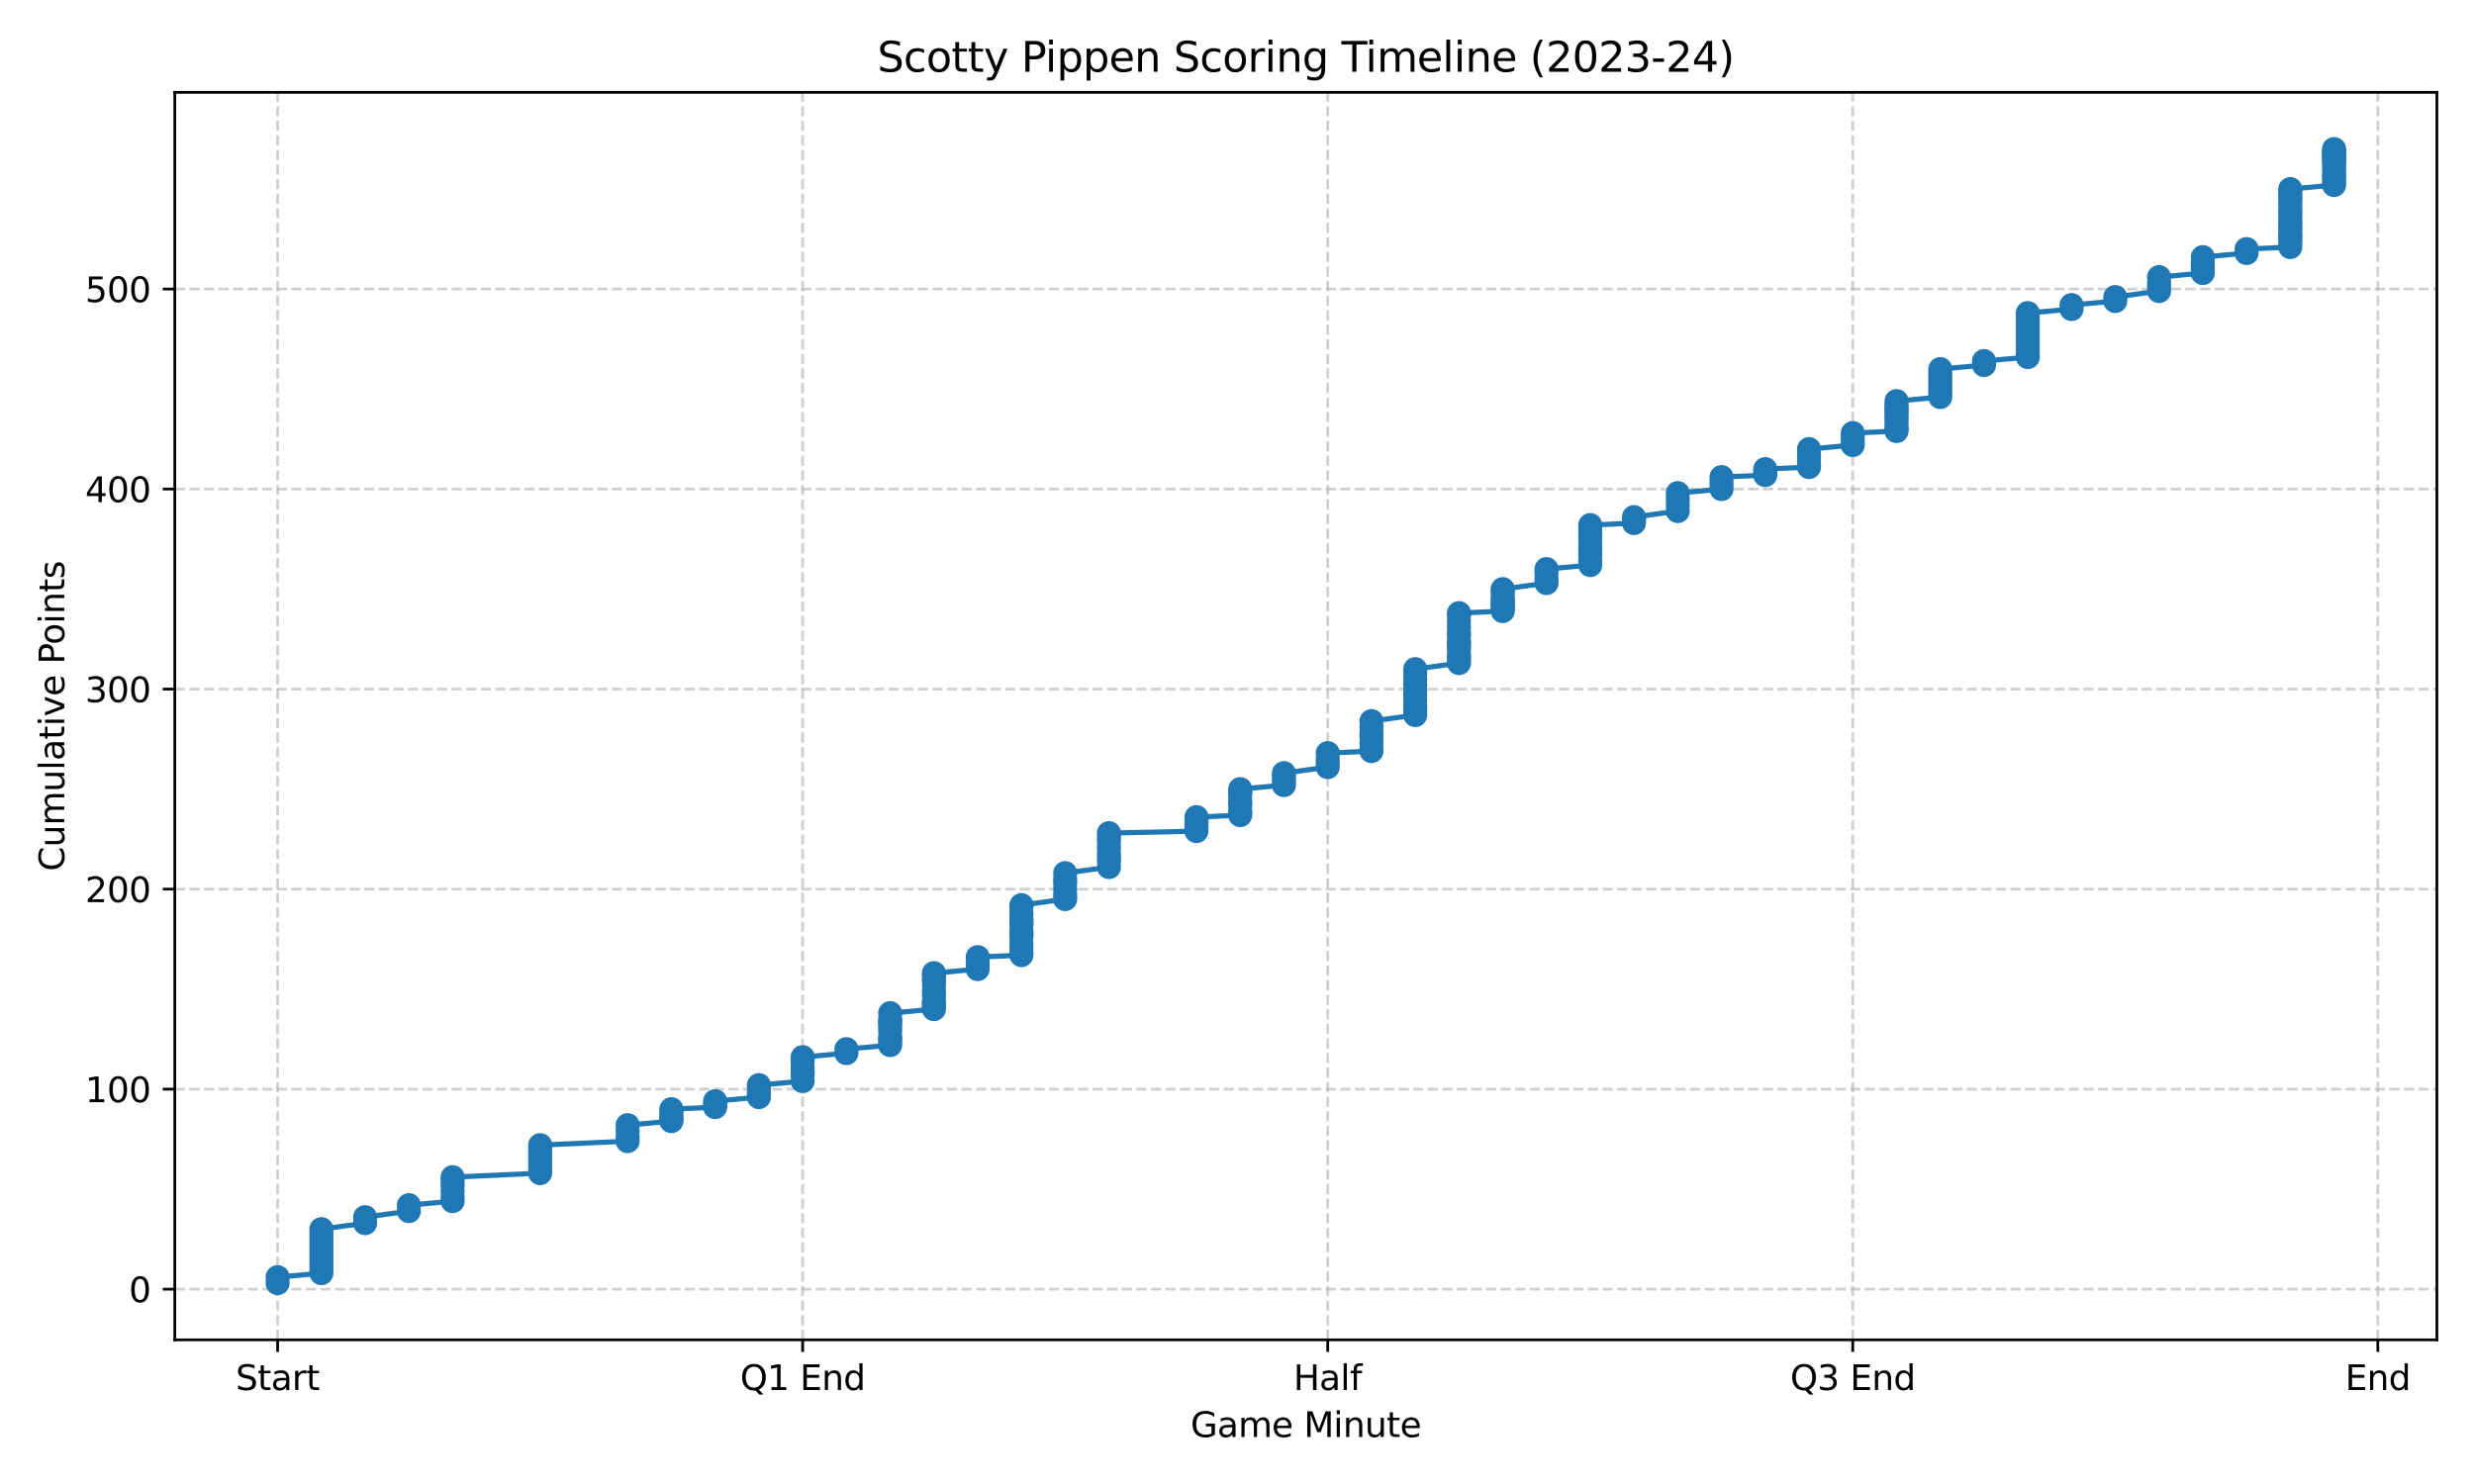 <?xml version="1.0" encoding="utf-8" standalone="no"?>
<!DOCTYPE svg PUBLIC "-//W3C//DTD SVG 1.1//EN"
  "http://www.w3.org/Graphics/SVG/1.1/DTD/svg11.dtd">
<svg xmlns:xlink="http://www.w3.org/1999/xlink" width="720pt" height="432pt" viewBox="0 0 720 432" xmlns="http://www.w3.org/2000/svg" version="1.1">
 <defs>
  <style type="text/css">*{stroke-linejoin: round; stroke-linecap: butt}</style>
 </defs>
 <g id="figure_1">
  <g id="patch_1">
   <path d="M 0 432 
L 720 432 
L 720 0 
L 0 0 
z
" style="fill: #ffffff"/>
  </g>
  <g id="axes_1">
   <g id="patch_2">
    <path d="M 50.87 390.04 
L 709.2 390.04 
L 709.2 26.88 
L 50.87 26.88 
z
" style="fill: #ffffff"/>
   </g>
   <g id="matplotlib.axis_1">
    <g id="xtick_1">
     <g id="line2d_1">
      <path d="M 80.794 390.04 
L 80.794 26.88 
" clip-path="url(#p95685f63db)" style="fill: none; stroke-dasharray: 2.96,1.28; stroke-dashoffset: 0; stroke: #b0b0b0; stroke-opacity: 0.6; stroke-width: 0.8"/>
     </g>
     <g id="line2d_2">
      <defs>
       <path id="m47f988dea8" d="M 0 0 
L 0 3.5 
" style="stroke: #000000; stroke-width: 0.8"/>
      </defs>
      <g>
       <use xlink:href="#m47f988dea8" x="80.794" y="390.04" style="stroke: #000000; stroke-width: 0.8"/>
      </g>
     </g>
     <g id="text_1">
      <!-- Start -->
      <g transform="translate(68.58 404.638) scale(0.1 -0.1)">
       <defs>
        <path id="DejaVuSans-53" d="M 3425 4513 
L 3425 3897 
Q 3066 4069 2747 4153 
Q 2428 4238 2131 4238 
Q 1616 4238 1336 4038 
Q 1056 3838 1056 3469 
Q 1056 3159 1242 3001 
Q 1428 2844 1947 2747 
L 2328 2669 
Q 3034 2534 3370 2195 
Q 3706 1856 3706 1288 
Q 3706 609 3251 259 
Q 2797 -91 1919 -91 
Q 1588 -91 1214 -16 
Q 841 59 441 206 
L 441 856 
Q 825 641 1194 531 
Q 1563 422 1919 422 
Q 2459 422 2753 634 
Q 3047 847 3047 1241 
Q 3047 1584 2836 1778 
Q 2625 1972 2144 2069 
L 1759 2144 
Q 1053 2284 737 2584 
Q 422 2884 422 3419 
Q 422 4038 858 4394 
Q 1294 4750 2059 4750 
Q 2388 4750 2728 4690 
Q 3069 4631 3425 4513 
z
" transform="scale(0.016)"/>
        <path id="DejaVuSans-74" d="M 1172 4494 
L 1172 3500 
L 2356 3500 
L 2356 3053 
L 1172 3053 
L 1172 1153 
Q 1172 725 1289 603 
Q 1406 481 1766 481 
L 2356 481 
L 2356 0 
L 1766 0 
Q 1100 0 847 248 
Q 594 497 594 1153 
L 594 3053 
L 172 3053 
L 172 3500 
L 594 3500 
L 594 4494 
L 1172 4494 
z
" transform="scale(0.016)"/>
        <path id="DejaVuSans-61" d="M 2194 1759 
Q 1497 1759 1228 1600 
Q 959 1441 959 1056 
Q 959 750 1161 570 
Q 1363 391 1709 391 
Q 2188 391 2477 730 
Q 2766 1069 2766 1631 
L 2766 1759 
L 2194 1759 
z
M 3341 1997 
L 3341 0 
L 2766 0 
L 2766 531 
Q 2569 213 2275 61 
Q 1981 -91 1556 -91 
Q 1019 -91 701 211 
Q 384 513 384 1019 
Q 384 1609 779 1909 
Q 1175 2209 1959 2209 
L 2766 2209 
L 2766 2266 
Q 2766 2663 2505 2880 
Q 2244 3097 1772 3097 
Q 1472 3097 1187 3025 
Q 903 2953 641 2809 
L 641 3341 
Q 956 3463 1253 3523 
Q 1550 3584 1831 3584 
Q 2591 3584 2966 3190 
Q 3341 2797 3341 1997 
z
" transform="scale(0.016)"/>
        <path id="DejaVuSans-72" d="M 2631 2963 
Q 2534 3019 2420 3045 
Q 2306 3072 2169 3072 
Q 1681 3072 1420 2755 
Q 1159 2438 1159 1844 
L 1159 0 
L 581 0 
L 581 3500 
L 1159 3500 
L 1159 2956 
Q 1341 3275 1631 3429 
Q 1922 3584 2338 3584 
Q 2397 3584 2469 3576 
Q 2541 3569 2628 3553 
L 2631 2963 
z
" transform="scale(0.016)"/>
       </defs>
       <use xlink:href="#DejaVuSans-53"/>
       <use xlink:href="#DejaVuSans-74" transform="translate(63.477 0)"/>
       <use xlink:href="#DejaVuSans-61" transform="translate(102.686 0)"/>
       <use xlink:href="#DejaVuSans-72" transform="translate(163.965 0)"/>
       <use xlink:href="#DejaVuSans-74" transform="translate(205.078 0)"/>
      </g>
     </g>
    </g>
    <g id="xtick_2">
     <g id="line2d_3">
      <path d="M 233.598 390.04 
L 233.598 26.88 
" clip-path="url(#p95685f63db)" style="fill: none; stroke-dasharray: 2.96,1.28; stroke-dashoffset: 0; stroke: #b0b0b0; stroke-opacity: 0.6; stroke-width: 0.8"/>
     </g>
     <g id="line2d_4">
      <g>
       <use xlink:href="#m47f988dea8" x="233.598" y="390.04" style="stroke: #000000; stroke-width: 0.8"/>
      </g>
     </g>
     <g id="text_2">
      <!-- Q1 End -->
      <g transform="translate(215.389 404.638) scale(0.1 -0.1)">
       <defs>
        <path id="DejaVuSans-51" d="M 2522 4238 
Q 1834 4238 1429 3725 
Q 1025 3213 1025 2328 
Q 1025 1447 1429 934 
Q 1834 422 2522 422 
Q 3209 422 3611 934 
Q 4013 1447 4013 2328 
Q 4013 3213 3611 3725 
Q 3209 4238 2522 4238 
z
M 3406 84 
L 4238 -825 
L 3475 -825 
L 2784 -78 
Q 2681 -84 2626 -87 
Q 2572 -91 2522 -91 
Q 1538 -91 948 567 
Q 359 1225 359 2328 
Q 359 3434 948 4092 
Q 1538 4750 2522 4750 
Q 3503 4750 4090 4092 
Q 4678 3434 4678 2328 
Q 4678 1516 4351 937 
Q 4025 359 3406 84 
z
" transform="scale(0.016)"/>
        <path id="DejaVuSans-31" d="M 794 531 
L 1825 531 
L 1825 4091 
L 703 3866 
L 703 4441 
L 1819 4666 
L 2450 4666 
L 2450 531 
L 3481 531 
L 3481 0 
L 794 0 
L 794 531 
z
" transform="scale(0.016)"/>
        <path id="DejaVuSans-20" transform="scale(0.016)"/>
        <path id="DejaVuSans-45" d="M 628 4666 
L 3578 4666 
L 3578 4134 
L 1259 4134 
L 1259 2753 
L 3481 2753 
L 3481 2222 
L 1259 2222 
L 1259 531 
L 3634 531 
L 3634 0 
L 628 0 
L 628 4666 
z
" transform="scale(0.016)"/>
        <path id="DejaVuSans-6e" d="M 3513 2113 
L 3513 0 
L 2938 0 
L 2938 2094 
Q 2938 2591 2744 2837 
Q 2550 3084 2163 3084 
Q 1697 3084 1428 2787 
Q 1159 2491 1159 1978 
L 1159 0 
L 581 0 
L 581 3500 
L 1159 3500 
L 1159 2956 
Q 1366 3272 1645 3428 
Q 1925 3584 2291 3584 
Q 2894 3584 3203 3211 
Q 3513 2838 3513 2113 
z
" transform="scale(0.016)"/>
        <path id="DejaVuSans-64" d="M 2906 2969 
L 2906 4863 
L 3481 4863 
L 3481 0 
L 2906 0 
L 2906 525 
Q 2725 213 2448 61 
Q 2172 -91 1784 -91 
Q 1150 -91 751 415 
Q 353 922 353 1747 
Q 353 2572 751 3078 
Q 1150 3584 1784 3584 
Q 2172 3584 2448 3432 
Q 2725 3281 2906 2969 
z
M 947 1747 
Q 947 1113 1208 752 
Q 1469 391 1925 391 
Q 2381 391 2643 752 
Q 2906 1113 2906 1747 
Q 2906 2381 2643 2742 
Q 2381 3103 1925 3103 
Q 1469 3103 1208 2742 
Q 947 2381 947 1747 
z
" transform="scale(0.016)"/>
       </defs>
       <use xlink:href="#DejaVuSans-51"/>
       <use xlink:href="#DejaVuSans-31" transform="translate(78.711 0)"/>
       <use xlink:href="#DejaVuSans-20" transform="translate(142.334 0)"/>
       <use xlink:href="#DejaVuSans-45" transform="translate(174.121 0)"/>
       <use xlink:href="#DejaVuSans-6e" transform="translate(237.305 0)"/>
       <use xlink:href="#DejaVuSans-64" transform="translate(300.684 0)"/>
      </g>
     </g>
    </g>
    <g id="xtick_3">
     <g id="line2d_5">
      <path d="M 386.402 390.04 
L 386.402 26.88 
" clip-path="url(#p95685f63db)" style="fill: none; stroke-dasharray: 2.96,1.28; stroke-dashoffset: 0; stroke: #b0b0b0; stroke-opacity: 0.6; stroke-width: 0.8"/>
     </g>
     <g id="line2d_6">
      <g>
       <use xlink:href="#m47f988dea8" x="386.402" y="390.04" style="stroke: #000000; stroke-width: 0.8"/>
      </g>
     </g>
     <g id="text_3">
      <!-- Half -->
      <g transform="translate(376.428 404.638) scale(0.1 -0.1)">
       <defs>
        <path id="DejaVuSans-48" d="M 628 4666 
L 1259 4666 
L 1259 2753 
L 3553 2753 
L 3553 4666 
L 4184 4666 
L 4184 0 
L 3553 0 
L 3553 2222 
L 1259 2222 
L 1259 0 
L 628 0 
L 628 4666 
z
" transform="scale(0.016)"/>
        <path id="DejaVuSans-6c" d="M 603 4863 
L 1178 4863 
L 1178 0 
L 603 0 
L 603 4863 
z
" transform="scale(0.016)"/>
        <path id="DejaVuSans-66" d="M 2375 4863 
L 2375 4384 
L 1825 4384 
Q 1516 4384 1395 4259 
Q 1275 4134 1275 3809 
L 1275 3500 
L 2222 3500 
L 2222 3053 
L 1275 3053 
L 1275 0 
L 697 0 
L 697 3053 
L 147 3053 
L 147 3500 
L 697 3500 
L 697 3744 
Q 697 4328 969 4595 
Q 1241 4863 1831 4863 
L 2375 4863 
z
" transform="scale(0.016)"/>
       </defs>
       <use xlink:href="#DejaVuSans-48"/>
       <use xlink:href="#DejaVuSans-61" transform="translate(75.195 0)"/>
       <use xlink:href="#DejaVuSans-6c" transform="translate(136.475 0)"/>
       <use xlink:href="#DejaVuSans-66" transform="translate(164.258 0)"/>
      </g>
     </g>
    </g>
    <g id="xtick_4">
     <g id="line2d_7">
      <path d="M 539.206 390.04 
L 539.206 26.88 
" clip-path="url(#p95685f63db)" style="fill: none; stroke-dasharray: 2.96,1.28; stroke-dashoffset: 0; stroke: #b0b0b0; stroke-opacity: 0.6; stroke-width: 0.8"/>
     </g>
     <g id="line2d_8">
      <g>
       <use xlink:href="#m47f988dea8" x="539.206" y="390.04" style="stroke: #000000; stroke-width: 0.8"/>
      </g>
     </g>
     <g id="text_4">
      <!-- Q3 End -->
      <g transform="translate(520.997 404.638) scale(0.1 -0.1)">
       <defs>
        <path id="DejaVuSans-33" d="M 2597 2516 
Q 3050 2419 3304 2112 
Q 3559 1806 3559 1356 
Q 3559 666 3084 287 
Q 2609 -91 1734 -91 
Q 1441 -91 1130 -33 
Q 819 25 488 141 
L 488 750 
Q 750 597 1062 519 
Q 1375 441 1716 441 
Q 2309 441 2620 675 
Q 2931 909 2931 1356 
Q 2931 1769 2642 2001 
Q 2353 2234 1838 2234 
L 1294 2234 
L 1294 2753 
L 1863 2753 
Q 2328 2753 2575 2939 
Q 2822 3125 2822 3475 
Q 2822 3834 2567 4026 
Q 2313 4219 1838 4219 
Q 1578 4219 1281 4162 
Q 984 4106 628 3988 
L 628 4550 
Q 988 4650 1302 4700 
Q 1616 4750 1894 4750 
Q 2613 4750 3031 4423 
Q 3450 4097 3450 3541 
Q 3450 3153 3228 2886 
Q 3006 2619 2597 2516 
z
" transform="scale(0.016)"/>
       </defs>
       <use xlink:href="#DejaVuSans-51"/>
       <use xlink:href="#DejaVuSans-33" transform="translate(78.711 0)"/>
       <use xlink:href="#DejaVuSans-20" transform="translate(142.334 0)"/>
       <use xlink:href="#DejaVuSans-45" transform="translate(174.121 0)"/>
       <use xlink:href="#DejaVuSans-6e" transform="translate(237.305 0)"/>
       <use xlink:href="#DejaVuSans-64" transform="translate(300.684 0)"/>
      </g>
     </g>
    </g>
    <g id="xtick_5">
     <g id="line2d_9">
      <path d="M 692.01 390.04 
L 692.01 26.88 
" clip-path="url(#p95685f63db)" style="fill: none; stroke-dasharray: 2.96,1.28; stroke-dashoffset: 0; stroke: #b0b0b0; stroke-opacity: 0.6; stroke-width: 0.8"/>
     </g>
     <g id="line2d_10">
      <g>
       <use xlink:href="#m47f988dea8" x="692.01" y="390.04" style="stroke: #000000; stroke-width: 0.8"/>
      </g>
     </g>
     <g id="text_5">
      <!-- End -->
      <g transform="translate(682.507 404.638) scale(0.1 -0.1)">
       <use xlink:href="#DejaVuSans-45"/>
       <use xlink:href="#DejaVuSans-6e" transform="translate(63.184 0)"/>
       <use xlink:href="#DejaVuSans-64" transform="translate(126.562 0)"/>
      </g>
     </g>
    </g>
    <g id="text_6">
     <!-- Game Minute -->
     <g transform="translate(346.483 418.317) scale(0.1 -0.1)">
      <defs>
       <path id="DejaVuSans-47" d="M 3809 666 
L 3809 1919 
L 2778 1919 
L 2778 2438 
L 4434 2438 
L 4434 434 
Q 4069 175 3628 42 
Q 3188 -91 2688 -91 
Q 1594 -91 976 548 
Q 359 1188 359 2328 
Q 359 3472 976 4111 
Q 1594 4750 2688 4750 
Q 3144 4750 3555 4637 
Q 3966 4525 4313 4306 
L 4313 3634 
Q 3963 3931 3569 4081 
Q 3175 4231 2741 4231 
Q 1884 4231 1454 3753 
Q 1025 3275 1025 2328 
Q 1025 1384 1454 906 
Q 1884 428 2741 428 
Q 3075 428 3337 486 
Q 3600 544 3809 666 
z
" transform="scale(0.016)"/>
       <path id="DejaVuSans-6d" d="M 3328 2828 
Q 3544 3216 3844 3400 
Q 4144 3584 4550 3584 
Q 5097 3584 5394 3201 
Q 5691 2819 5691 2113 
L 5691 0 
L 5113 0 
L 5113 2094 
Q 5113 2597 4934 2840 
Q 4756 3084 4391 3084 
Q 3944 3084 3684 2787 
Q 3425 2491 3425 1978 
L 3425 0 
L 2847 0 
L 2847 2094 
Q 2847 2600 2669 2842 
Q 2491 3084 2119 3084 
Q 1678 3084 1418 2786 
Q 1159 2488 1159 1978 
L 1159 0 
L 581 0 
L 581 3500 
L 1159 3500 
L 1159 2956 
Q 1356 3278 1631 3431 
Q 1906 3584 2284 3584 
Q 2666 3584 2933 3390 
Q 3200 3197 3328 2828 
z
" transform="scale(0.016)"/>
       <path id="DejaVuSans-65" d="M 3597 1894 
L 3597 1613 
L 953 1613 
Q 991 1019 1311 708 
Q 1631 397 2203 397 
Q 2534 397 2845 478 
Q 3156 559 3463 722 
L 3463 178 
Q 3153 47 2828 -22 
Q 2503 -91 2169 -91 
Q 1331 -91 842 396 
Q 353 884 353 1716 
Q 353 2575 817 3079 
Q 1281 3584 2069 3584 
Q 2775 3584 3186 3129 
Q 3597 2675 3597 1894 
z
M 3022 2063 
Q 3016 2534 2758 2815 
Q 2500 3097 2075 3097 
Q 1594 3097 1305 2825 
Q 1016 2553 972 2059 
L 3022 2063 
z
" transform="scale(0.016)"/>
       <path id="DejaVuSans-4d" d="M 628 4666 
L 1569 4666 
L 2759 1491 
L 3956 4666 
L 4897 4666 
L 4897 0 
L 4281 0 
L 4281 4097 
L 3078 897 
L 2444 897 
L 1241 4097 
L 1241 0 
L 628 0 
L 628 4666 
z
" transform="scale(0.016)"/>
       <path id="DejaVuSans-69" d="M 603 3500 
L 1178 3500 
L 1178 0 
L 603 0 
L 603 3500 
z
M 603 4863 
L 1178 4863 
L 1178 4134 
L 603 4134 
L 603 4863 
z
" transform="scale(0.016)"/>
       <path id="DejaVuSans-75" d="M 544 1381 
L 544 3500 
L 1119 3500 
L 1119 1403 
Q 1119 906 1312 657 
Q 1506 409 1894 409 
Q 2359 409 2629 706 
Q 2900 1003 2900 1516 
L 2900 3500 
L 3475 3500 
L 3475 0 
L 2900 0 
L 2900 538 
Q 2691 219 2414 64 
Q 2138 -91 1772 -91 
Q 1169 -91 856 284 
Q 544 659 544 1381 
z
M 1991 3584 
L 1991 3584 
z
" transform="scale(0.016)"/>
      </defs>
      <use xlink:href="#DejaVuSans-47"/>
      <use xlink:href="#DejaVuSans-61" transform="translate(77.49 0)"/>
      <use xlink:href="#DejaVuSans-6d" transform="translate(138.77 0)"/>
      <use xlink:href="#DejaVuSans-65" transform="translate(236.182 0)"/>
      <use xlink:href="#DejaVuSans-20" transform="translate(297.705 0)"/>
      <use xlink:href="#DejaVuSans-4d" transform="translate(329.492 0)"/>
      <use xlink:href="#DejaVuSans-69" transform="translate(415.771 0)"/>
      <use xlink:href="#DejaVuSans-6e" transform="translate(443.555 0)"/>
      <use xlink:href="#DejaVuSans-75" transform="translate(506.934 0)"/>
      <use xlink:href="#DejaVuSans-74" transform="translate(570.312 0)"/>
      <use xlink:href="#DejaVuSans-65" transform="translate(609.521 0)"/>
     </g>
    </g>
   </g>
   <g id="matplotlib.axis_2">
    <g id="ytick_1">
     <g id="line2d_11">
      <path d="M 50.87 375.28 
L 709.2 375.28 
" clip-path="url(#p95685f63db)" style="fill: none; stroke-dasharray: 2.96,1.28; stroke-dashoffset: 0; stroke: #b0b0b0; stroke-opacity: 0.6; stroke-width: 0.8"/>
     </g>
     <g id="line2d_12">
      <defs>
       <path id="madec63a293" d="M 0 0 
L -3.5 0 
" style="stroke: #000000; stroke-width: 0.8"/>
      </defs>
      <g>
       <use xlink:href="#madec63a293" x="50.87" y="375.28" style="stroke: #000000; stroke-width: 0.8"/>
      </g>
     </g>
     <g id="text_7">
      <!-- 0 -->
      <g transform="translate(37.508 379.079) scale(0.1 -0.1)">
       <defs>
        <path id="DejaVuSans-30" d="M 2034 4250 
Q 1547 4250 1301 3770 
Q 1056 3291 1056 2328 
Q 1056 1369 1301 889 
Q 1547 409 2034 409 
Q 2525 409 2770 889 
Q 3016 1369 3016 2328 
Q 3016 3291 2770 3770 
Q 2525 4250 2034 4250 
z
M 2034 4750 
Q 2819 4750 3233 4129 
Q 3647 3509 3647 2328 
Q 3647 1150 3233 529 
Q 2819 -91 2034 -91 
Q 1250 -91 836 529 
Q 422 1150 422 2328 
Q 422 3509 836 4129 
Q 1250 4750 2034 4750 
z
" transform="scale(0.016)"/>
       </defs>
       <use xlink:href="#DejaVuSans-30"/>
      </g>
     </g>
    </g>
    <g id="ytick_2">
     <g id="line2d_13">
      <path d="M 50.87 317.053 
L 709.2 317.053 
" clip-path="url(#p95685f63db)" style="fill: none; stroke-dasharray: 2.96,1.28; stroke-dashoffset: 0; stroke: #b0b0b0; stroke-opacity: 0.6; stroke-width: 0.8"/>
     </g>
     <g id="line2d_14">
      <g>
       <use xlink:href="#madec63a293" x="50.87" y="317.053" style="stroke: #000000; stroke-width: 0.8"/>
      </g>
     </g>
     <g id="text_8">
      <!-- 100 -->
      <g transform="translate(24.782 320.852) scale(0.1 -0.1)">
       <use xlink:href="#DejaVuSans-31"/>
       <use xlink:href="#DejaVuSans-30" transform="translate(63.623 0)"/>
       <use xlink:href="#DejaVuSans-30" transform="translate(127.246 0)"/>
      </g>
     </g>
    </g>
    <g id="ytick_3">
     <g id="line2d_15">
      <path d="M 50.87 258.826 
L 709.2 258.826 
" clip-path="url(#p95685f63db)" style="fill: none; stroke-dasharray: 2.96,1.28; stroke-dashoffset: 0; stroke: #b0b0b0; stroke-opacity: 0.6; stroke-width: 0.8"/>
     </g>
     <g id="line2d_16">
      <g>
       <use xlink:href="#madec63a293" x="50.87" y="258.826" style="stroke: #000000; stroke-width: 0.8"/>
      </g>
     </g>
     <g id="text_9">
      <!-- 200 -->
      <g transform="translate(24.782 262.625) scale(0.1 -0.1)">
       <defs>
        <path id="DejaVuSans-32" d="M 1228 531 
L 3431 531 
L 3431 0 
L 469 0 
L 469 531 
Q 828 903 1448 1529 
Q 2069 2156 2228 2338 
Q 2531 2678 2651 2914 
Q 2772 3150 2772 3378 
Q 2772 3750 2511 3984 
Q 2250 4219 1831 4219 
Q 1534 4219 1204 4116 
Q 875 4013 500 3803 
L 500 4441 
Q 881 4594 1212 4672 
Q 1544 4750 1819 4750 
Q 2544 4750 2975 4387 
Q 3406 4025 3406 3419 
Q 3406 3131 3298 2873 
Q 3191 2616 2906 2266 
Q 2828 2175 2409 1742 
Q 1991 1309 1228 531 
z
" transform="scale(0.016)"/>
       </defs>
       <use xlink:href="#DejaVuSans-32"/>
       <use xlink:href="#DejaVuSans-30" transform="translate(63.623 0)"/>
       <use xlink:href="#DejaVuSans-30" transform="translate(127.246 0)"/>
      </g>
     </g>
    </g>
    <g id="ytick_4">
     <g id="line2d_17">
      <path d="M 50.87 200.599 
L 709.2 200.599 
" clip-path="url(#p95685f63db)" style="fill: none; stroke-dasharray: 2.96,1.28; stroke-dashoffset: 0; stroke: #b0b0b0; stroke-opacity: 0.6; stroke-width: 0.8"/>
     </g>
     <g id="line2d_18">
      <g>
       <use xlink:href="#madec63a293" x="50.87" y="200.599" style="stroke: #000000; stroke-width: 0.8"/>
      </g>
     </g>
     <g id="text_10">
      <!-- 300 -->
      <g transform="translate(24.782 204.399) scale(0.1 -0.1)">
       <use xlink:href="#DejaVuSans-33"/>
       <use xlink:href="#DejaVuSans-30" transform="translate(63.623 0)"/>
       <use xlink:href="#DejaVuSans-30" transform="translate(127.246 0)"/>
      </g>
     </g>
    </g>
    <g id="ytick_5">
     <g id="line2d_19">
      <path d="M 50.87 142.373 
L 709.2 142.373 
" clip-path="url(#p95685f63db)" style="fill: none; stroke-dasharray: 2.96,1.28; stroke-dashoffset: 0; stroke: #b0b0b0; stroke-opacity: 0.6; stroke-width: 0.8"/>
     </g>
     <g id="line2d_20">
      <g>
       <use xlink:href="#madec63a293" x="50.87" y="142.373" style="stroke: #000000; stroke-width: 0.8"/>
      </g>
     </g>
     <g id="text_11">
      <!-- 400 -->
      <g transform="translate(24.782 146.172) scale(0.1 -0.1)">
       <defs>
        <path id="DejaVuSans-34" d="M 2419 4116 
L 825 1625 
L 2419 1625 
L 2419 4116 
z
M 2253 4666 
L 3047 4666 
L 3047 1625 
L 3713 1625 
L 3713 1100 
L 3047 1100 
L 3047 0 
L 2419 0 
L 2419 1100 
L 313 1100 
L 313 1709 
L 2253 4666 
z
" transform="scale(0.016)"/>
       </defs>
       <use xlink:href="#DejaVuSans-34"/>
       <use xlink:href="#DejaVuSans-30" transform="translate(63.623 0)"/>
       <use xlink:href="#DejaVuSans-30" transform="translate(127.246 0)"/>
      </g>
     </g>
    </g>
    <g id="ytick_6">
     <g id="line2d_21">
      <path d="M 50.87 84.146 
L 709.2 84.146 
" clip-path="url(#p95685f63db)" style="fill: none; stroke-dasharray: 2.96,1.28; stroke-dashoffset: 0; stroke: #b0b0b0; stroke-opacity: 0.6; stroke-width: 0.8"/>
     </g>
     <g id="line2d_22">
      <g>
       <use xlink:href="#madec63a293" x="50.87" y="84.146" style="stroke: #000000; stroke-width: 0.8"/>
      </g>
     </g>
     <g id="text_12">
      <!-- 500 -->
      <g transform="translate(24.782 87.945) scale(0.1 -0.1)">
       <defs>
        <path id="DejaVuSans-35" d="M 691 4666 
L 3169 4666 
L 3169 4134 
L 1269 4134 
L 1269 2991 
Q 1406 3038 1543 3061 
Q 1681 3084 1819 3084 
Q 2600 3084 3056 2656 
Q 3513 2228 3513 1497 
Q 3513 744 3044 326 
Q 2575 -91 1722 -91 
Q 1428 -91 1123 -41 
Q 819 9 494 109 
L 494 744 
Q 775 591 1075 516 
Q 1375 441 1709 441 
Q 2250 441 2565 725 
Q 2881 1009 2881 1497 
Q 2881 1984 2565 2268 
Q 2250 2553 1709 2553 
Q 1456 2553 1204 2497 
Q 953 2441 691 2322 
L 691 4666 
z
" transform="scale(0.016)"/>
       </defs>
       <use xlink:href="#DejaVuSans-35"/>
       <use xlink:href="#DejaVuSans-30" transform="translate(63.623 0)"/>
       <use xlink:href="#DejaVuSans-30" transform="translate(127.246 0)"/>
      </g>
     </g>
    </g>
    <g id="text_13">
     <!-- Cumulative Points -->
     <g transform="translate(18.703 253.602) rotate(-90) scale(0.1 -0.1)">
      <defs>
       <path id="DejaVuSans-43" d="M 4122 4306 
L 4122 3641 
Q 3803 3938 3442 4084 
Q 3081 4231 2675 4231 
Q 1875 4231 1450 3742 
Q 1025 3253 1025 2328 
Q 1025 1406 1450 917 
Q 1875 428 2675 428 
Q 3081 428 3442 575 
Q 3803 722 4122 1019 
L 4122 359 
Q 3791 134 3420 21 
Q 3050 -91 2638 -91 
Q 1578 -91 968 557 
Q 359 1206 359 2328 
Q 359 3453 968 4101 
Q 1578 4750 2638 4750 
Q 3056 4750 3426 4639 
Q 3797 4528 4122 4306 
z
" transform="scale(0.016)"/>
       <path id="DejaVuSans-76" d="M 191 3500 
L 800 3500 
L 1894 563 
L 2988 3500 
L 3597 3500 
L 2284 0 
L 1503 0 
L 191 3500 
z
" transform="scale(0.016)"/>
       <path id="DejaVuSans-50" d="M 1259 4147 
L 1259 2394 
L 2053 2394 
Q 2494 2394 2734 2622 
Q 2975 2850 2975 3272 
Q 2975 3691 2734 3919 
Q 2494 4147 2053 4147 
L 1259 4147 
z
M 628 4666 
L 2053 4666 
Q 2838 4666 3239 4311 
Q 3641 3956 3641 3272 
Q 3641 2581 3239 2228 
Q 2838 1875 2053 1875 
L 1259 1875 
L 1259 0 
L 628 0 
L 628 4666 
z
" transform="scale(0.016)"/>
       <path id="DejaVuSans-6f" d="M 1959 3097 
Q 1497 3097 1228 2736 
Q 959 2375 959 1747 
Q 959 1119 1226 758 
Q 1494 397 1959 397 
Q 2419 397 2687 759 
Q 2956 1122 2956 1747 
Q 2956 2369 2687 2733 
Q 2419 3097 1959 3097 
z
M 1959 3584 
Q 2709 3584 3137 3096 
Q 3566 2609 3566 1747 
Q 3566 888 3137 398 
Q 2709 -91 1959 -91 
Q 1206 -91 779 398 
Q 353 888 353 1747 
Q 353 2609 779 3096 
Q 1206 3584 1959 3584 
z
" transform="scale(0.016)"/>
       <path id="DejaVuSans-73" d="M 2834 3397 
L 2834 2853 
Q 2591 2978 2328 3040 
Q 2066 3103 1784 3103 
Q 1356 3103 1142 2972 
Q 928 2841 928 2578 
Q 928 2378 1081 2264 
Q 1234 2150 1697 2047 
L 1894 2003 
Q 2506 1872 2764 1633 
Q 3022 1394 3022 966 
Q 3022 478 2636 193 
Q 2250 -91 1575 -91 
Q 1294 -91 989 -36 
Q 684 19 347 128 
L 347 722 
Q 666 556 975 473 
Q 1284 391 1588 391 
Q 1994 391 2212 530 
Q 2431 669 2431 922 
Q 2431 1156 2273 1281 
Q 2116 1406 1581 1522 
L 1381 1569 
Q 847 1681 609 1914 
Q 372 2147 372 2553 
Q 372 3047 722 3315 
Q 1072 3584 1716 3584 
Q 2034 3584 2315 3537 
Q 2597 3491 2834 3397 
z
" transform="scale(0.016)"/>
      </defs>
      <use xlink:href="#DejaVuSans-43"/>
      <use xlink:href="#DejaVuSans-75" transform="translate(69.824 0)"/>
      <use xlink:href="#DejaVuSans-6d" transform="translate(133.203 0)"/>
      <use xlink:href="#DejaVuSans-75" transform="translate(230.615 0)"/>
      <use xlink:href="#DejaVuSans-6c" transform="translate(293.994 0)"/>
      <use xlink:href="#DejaVuSans-61" transform="translate(321.777 0)"/>
      <use xlink:href="#DejaVuSans-74" transform="translate(383.057 0)"/>
      <use xlink:href="#DejaVuSans-69" transform="translate(422.266 0)"/>
      <use xlink:href="#DejaVuSans-76" transform="translate(450.049 0)"/>
      <use xlink:href="#DejaVuSans-65" transform="translate(509.229 0)"/>
      <use xlink:href="#DejaVuSans-20" transform="translate(570.752 0)"/>
      <use xlink:href="#DejaVuSans-50" transform="translate(602.539 0)"/>
      <use xlink:href="#DejaVuSans-6f" transform="translate(659.217 0)"/>
      <use xlink:href="#DejaVuSans-69" transform="translate(720.398 0)"/>
      <use xlink:href="#DejaVuSans-6e" transform="translate(748.182 0)"/>
      <use xlink:href="#DejaVuSans-74" transform="translate(811.561 0)"/>
      <use xlink:href="#DejaVuSans-73" transform="translate(850.77 0)"/>
     </g>
    </g>
   </g>
   <g id="line2d_23">
    <path d="M 80.794 373.533 
L 80.794 371.786 
L 93.528 370.621 
L 93.528 357.812 
L 106.261 356.065 
L 106.261 354.318 
L 118.995 352.571 
L 118.995 350.824 
L 131.729 349.66 
L 131.729 342.673 
L 157.196 341.508 
L 157.196 333.356 
L 182.663 332.192 
L 182.663 327.534 
L 195.397 326.369 
L 195.397 322.875 
L 208.131 322.293 
L 208.131 320.546 
L 220.864 319.382 
L 220.864 315.888 
L 233.598 314.724 
L 233.598 307.737 
L 246.332 306.572 
L 246.332 305.407 
L 259.065 304.243 
L 259.065 294.927 
L 271.799 293.762 
L 271.799 283.281 
L 284.533 282.117 
L 284.533 278.623 
L 297.266 278.041 
L 297.266 263.484 
L 310 261.737 
L 310 254.168 
L 322.734 252.421 
L 322.734 242.523 
L 348.201 241.94 
L 348.201 237.864 
L 360.935 237.282 
L 360.935 229.713 
L 373.668 228.548 
L 373.668 225.055 
L 386.402 223.308 
L 386.402 219.232 
L 399.135 218.65 
L 399.135 209.916 
L 411.869 208.169 
L 411.869 194.777 
L 424.603 193.03 
L 424.603 178.473 
L 437.336 177.891 
L 437.336 171.486 
L 450.07 169.739 
L 450.07 165.663 
L 462.804 164.499 
L 462.804 152.853 
L 475.537 152.271 
L 475.537 150.524 
L 488.271 148.778 
L 488.271 143.537 
L 501.005 142.373 
L 501.005 138.879 
L 513.738 138.297 
L 513.738 136.55 
L 526.472 135.968 
L 526.472 130.727 
L 539.206 129.563 
L 539.206 126.069 
L 551.939 125.487 
L 551.939 116.753 
L 564.673 115.588 
L 564.673 107.437 
L 577.407 106.272 
L 577.407 105.108 
L 590.14 103.943 
L 590.14 91.133 
L 602.874 89.969 
L 602.874 88.804 
L 615.608 87.64 
L 615.608 86.475 
L 628.341 84.728 
L 628.341 80.652 
L 641.075 79.488 
L 641.075 74.83 
L 653.809 73.665 
L 653.809 72.501 
L 666.542 71.918 
L 666.542 55.033 
L 679.276 53.868 
L 679.276 43.387 
L 679.276 43.387 
" clip-path="url(#p95685f63db)" style="fill: none; stroke: #1f77b4; stroke-width: 1.5; stroke-linecap: square"/>
    <defs>
     <path id="m7a2d69ac8e" d="M 0 3 
C 0.796 3 1.559 2.684 2.121 2.121 
C 2.684 1.559 3 0.796 3 0 
C 3 -0.796 2.684 -1.559 2.121 -2.121 
C 1.559 -2.684 0.796 -3 0 -3 
C -0.796 -3 -1.559 -2.684 -2.121 -2.121 
C -2.684 -1.559 -3 -0.796 -3 0 
C -3 0.796 -2.684 1.559 -2.121 2.121 
C -1.559 2.684 -0.796 3 0 3 
z
" style="stroke: #1f77b4"/>
    </defs>
    <g clip-path="url(#p95685f63db)">
     <use xlink:href="#m7a2d69ac8e" x="80.794" y="373.533" style="fill: #1f77b4; stroke: #1f77b4"/>
     <use xlink:href="#m7a2d69ac8e" x="80.794" y="371.786" style="fill: #1f77b4; stroke: #1f77b4"/>
     <use xlink:href="#m7a2d69ac8e" x="93.528" y="370.621" style="fill: #1f77b4; stroke: #1f77b4"/>
     <use xlink:href="#m7a2d69ac8e" x="93.528" y="369.457" style="fill: #1f77b4; stroke: #1f77b4"/>
     <use xlink:href="#m7a2d69ac8e" x="93.528" y="368.292" style="fill: #1f77b4; stroke: #1f77b4"/>
     <use xlink:href="#m7a2d69ac8e" x="93.528" y="367.128" style="fill: #1f77b4; stroke: #1f77b4"/>
     <use xlink:href="#m7a2d69ac8e" x="93.528" y="365.963" style="fill: #1f77b4; stroke: #1f77b4"/>
     <use xlink:href="#m7a2d69ac8e" x="93.528" y="364.799" style="fill: #1f77b4; stroke: #1f77b4"/>
     <use xlink:href="#m7a2d69ac8e" x="93.528" y="363.634" style="fill: #1f77b4; stroke: #1f77b4"/>
     <use xlink:href="#m7a2d69ac8e" x="93.528" y="362.47" style="fill: #1f77b4; stroke: #1f77b4"/>
     <use xlink:href="#m7a2d69ac8e" x="93.528" y="361.305" style="fill: #1f77b4; stroke: #1f77b4"/>
     <use xlink:href="#m7a2d69ac8e" x="93.528" y="360.141" style="fill: #1f77b4; stroke: #1f77b4"/>
     <use xlink:href="#m7a2d69ac8e" x="93.528" y="358.976" style="fill: #1f77b4; stroke: #1f77b4"/>
     <use xlink:href="#m7a2d69ac8e" x="93.528" y="357.812" style="fill: #1f77b4; stroke: #1f77b4"/>
     <use xlink:href="#m7a2d69ac8e" x="106.261" y="356.065" style="fill: #1f77b4; stroke: #1f77b4"/>
     <use xlink:href="#m7a2d69ac8e" x="106.261" y="354.318" style="fill: #1f77b4; stroke: #1f77b4"/>
     <use xlink:href="#m7a2d69ac8e" x="118.995" y="352.571" style="fill: #1f77b4; stroke: #1f77b4"/>
     <use xlink:href="#m7a2d69ac8e" x="118.995" y="350.824" style="fill: #1f77b4; stroke: #1f77b4"/>
     <use xlink:href="#m7a2d69ac8e" x="131.729" y="349.66" style="fill: #1f77b4; stroke: #1f77b4"/>
     <use xlink:href="#m7a2d69ac8e" x="131.729" y="348.495" style="fill: #1f77b4; stroke: #1f77b4"/>
     <use xlink:href="#m7a2d69ac8e" x="131.729" y="346.748" style="fill: #1f77b4; stroke: #1f77b4"/>
     <use xlink:href="#m7a2d69ac8e" x="131.729" y="345.002" style="fill: #1f77b4; stroke: #1f77b4"/>
     <use xlink:href="#m7a2d69ac8e" x="131.729" y="343.837" style="fill: #1f77b4; stroke: #1f77b4"/>
     <use xlink:href="#m7a2d69ac8e" x="131.729" y="342.673" style="fill: #1f77b4; stroke: #1f77b4"/>
     <use xlink:href="#m7a2d69ac8e" x="157.196" y="341.508" style="fill: #1f77b4; stroke: #1f77b4"/>
     <use xlink:href="#m7a2d69ac8e" x="157.196" y="340.344" style="fill: #1f77b4; stroke: #1f77b4"/>
     <use xlink:href="#m7a2d69ac8e" x="157.196" y="339.179" style="fill: #1f77b4; stroke: #1f77b4"/>
     <use xlink:href="#m7a2d69ac8e" x="157.196" y="338.014" style="fill: #1f77b4; stroke: #1f77b4"/>
     <use xlink:href="#m7a2d69ac8e" x="157.196" y="336.85" style="fill: #1f77b4; stroke: #1f77b4"/>
     <use xlink:href="#m7a2d69ac8e" x="157.196" y="335.685" style="fill: #1f77b4; stroke: #1f77b4"/>
     <use xlink:href="#m7a2d69ac8e" x="157.196" y="334.521" style="fill: #1f77b4; stroke: #1f77b4"/>
     <use xlink:href="#m7a2d69ac8e" x="157.196" y="333.356" style="fill: #1f77b4; stroke: #1f77b4"/>
     <use xlink:href="#m7a2d69ac8e" x="182.663" y="332.192" style="fill: #1f77b4; stroke: #1f77b4"/>
     <use xlink:href="#m7a2d69ac8e" x="182.663" y="331.027" style="fill: #1f77b4; stroke: #1f77b4"/>
     <use xlink:href="#m7a2d69ac8e" x="182.663" y="329.28" style="fill: #1f77b4; stroke: #1f77b4"/>
     <use xlink:href="#m7a2d69ac8e" x="182.663" y="327.534" style="fill: #1f77b4; stroke: #1f77b4"/>
     <use xlink:href="#m7a2d69ac8e" x="195.397" y="326.369" style="fill: #1f77b4; stroke: #1f77b4"/>
     <use xlink:href="#m7a2d69ac8e" x="195.397" y="325.787" style="fill: #1f77b4; stroke: #1f77b4"/>
     <use xlink:href="#m7a2d69ac8e" x="195.397" y="325.205" style="fill: #1f77b4; stroke: #1f77b4"/>
     <use xlink:href="#m7a2d69ac8e" x="195.397" y="324.04" style="fill: #1f77b4; stroke: #1f77b4"/>
     <use xlink:href="#m7a2d69ac8e" x="195.397" y="323.458" style="fill: #1f77b4; stroke: #1f77b4"/>
     <use xlink:href="#m7a2d69ac8e" x="195.397" y="322.875" style="fill: #1f77b4; stroke: #1f77b4"/>
     <use xlink:href="#m7a2d69ac8e" x="208.131" y="322.293" style="fill: #1f77b4; stroke: #1f77b4"/>
     <use xlink:href="#m7a2d69ac8e" x="208.131" y="321.711" style="fill: #1f77b4; stroke: #1f77b4"/>
     <use xlink:href="#m7a2d69ac8e" x="208.131" y="321.129" style="fill: #1f77b4; stroke: #1f77b4"/>
     <use xlink:href="#m7a2d69ac8e" x="208.131" y="320.546" style="fill: #1f77b4; stroke: #1f77b4"/>
     <use xlink:href="#m7a2d69ac8e" x="220.864" y="319.382" style="fill: #1f77b4; stroke: #1f77b4"/>
     <use xlink:href="#m7a2d69ac8e" x="220.864" y="318.8" style="fill: #1f77b4; stroke: #1f77b4"/>
     <use xlink:href="#m7a2d69ac8e" x="220.864" y="318.217" style="fill: #1f77b4; stroke: #1f77b4"/>
     <use xlink:href="#m7a2d69ac8e" x="220.864" y="317.053" style="fill: #1f77b4; stroke: #1f77b4"/>
     <use xlink:href="#m7a2d69ac8e" x="220.864" y="316.471" style="fill: #1f77b4; stroke: #1f77b4"/>
     <use xlink:href="#m7a2d69ac8e" x="220.864" y="315.888" style="fill: #1f77b4; stroke: #1f77b4"/>
     <use xlink:href="#m7a2d69ac8e" x="233.598" y="314.724" style="fill: #1f77b4; stroke: #1f77b4"/>
     <use xlink:href="#m7a2d69ac8e" x="233.598" y="312.977" style="fill: #1f77b4; stroke: #1f77b4"/>
     <use xlink:href="#m7a2d69ac8e" x="233.598" y="312.395" style="fill: #1f77b4; stroke: #1f77b4"/>
     <use xlink:href="#m7a2d69ac8e" x="233.598" y="311.812" style="fill: #1f77b4; stroke: #1f77b4"/>
     <use xlink:href="#m7a2d69ac8e" x="233.598" y="310.648" style="fill: #1f77b4; stroke: #1f77b4"/>
     <use xlink:href="#m7a2d69ac8e" x="233.598" y="308.901" style="fill: #1f77b4; stroke: #1f77b4"/>
     <use xlink:href="#m7a2d69ac8e" x="233.598" y="308.319" style="fill: #1f77b4; stroke: #1f77b4"/>
     <use xlink:href="#m7a2d69ac8e" x="233.598" y="307.737" style="fill: #1f77b4; stroke: #1f77b4"/>
     <use xlink:href="#m7a2d69ac8e" x="246.332" y="306.572" style="fill: #1f77b4; stroke: #1f77b4"/>
     <use xlink:href="#m7a2d69ac8e" x="246.332" y="305.407" style="fill: #1f77b4; stroke: #1f77b4"/>
     <use xlink:href="#m7a2d69ac8e" x="259.065" y="304.243" style="fill: #1f77b4; stroke: #1f77b4"/>
     <use xlink:href="#m7a2d69ac8e" x="259.065" y="303.078" style="fill: #1f77b4; stroke: #1f77b4"/>
     <use xlink:href="#m7a2d69ac8e" x="259.065" y="302.496" style="fill: #1f77b4; stroke: #1f77b4"/>
     <use xlink:href="#m7a2d69ac8e" x="259.065" y="301.914" style="fill: #1f77b4; stroke: #1f77b4"/>
     <use xlink:href="#m7a2d69ac8e" x="259.065" y="300.167" style="fill: #1f77b4; stroke: #1f77b4"/>
     <use xlink:href="#m7a2d69ac8e" x="259.065" y="299.003" style="fill: #1f77b4; stroke: #1f77b4"/>
     <use xlink:href="#m7a2d69ac8e" x="259.065" y="297.838" style="fill: #1f77b4; stroke: #1f77b4"/>
     <use xlink:href="#m7a2d69ac8e" x="259.065" y="297.256" style="fill: #1f77b4; stroke: #1f77b4"/>
     <use xlink:href="#m7a2d69ac8e" x="259.065" y="296.673" style="fill: #1f77b4; stroke: #1f77b4"/>
     <use xlink:href="#m7a2d69ac8e" x="259.065" y="294.927" style="fill: #1f77b4; stroke: #1f77b4"/>
     <use xlink:href="#m7a2d69ac8e" x="271.799" y="293.762" style="fill: #1f77b4; stroke: #1f77b4"/>
     <use xlink:href="#m7a2d69ac8e" x="271.799" y="293.18" style="fill: #1f77b4; stroke: #1f77b4"/>
     <use xlink:href="#m7a2d69ac8e" x="271.799" y="292.598" style="fill: #1f77b4; stroke: #1f77b4"/>
     <use xlink:href="#m7a2d69ac8e" x="271.799" y="292.015" style="fill: #1f77b4; stroke: #1f77b4"/>
     <use xlink:href="#m7a2d69ac8e" x="271.799" y="291.433" style="fill: #1f77b4; stroke: #1f77b4"/>
     <use xlink:href="#m7a2d69ac8e" x="271.799" y="289.686" style="fill: #1f77b4; stroke: #1f77b4"/>
     <use xlink:href="#m7a2d69ac8e" x="271.799" y="288.522" style="fill: #1f77b4; stroke: #1f77b4"/>
     <use xlink:href="#m7a2d69ac8e" x="271.799" y="286.775" style="fill: #1f77b4; stroke: #1f77b4"/>
     <use xlink:href="#m7a2d69ac8e" x="271.799" y="285.61" style="fill: #1f77b4; stroke: #1f77b4"/>
     <use xlink:href="#m7a2d69ac8e" x="271.799" y="285.028" style="fill: #1f77b4; stroke: #1f77b4"/>
     <use xlink:href="#m7a2d69ac8e" x="271.799" y="283.864" style="fill: #1f77b4; stroke: #1f77b4"/>
     <use xlink:href="#m7a2d69ac8e" x="271.799" y="283.281" style="fill: #1f77b4; stroke: #1f77b4"/>
     <use xlink:href="#m7a2d69ac8e" x="284.533" y="282.117" style="fill: #1f77b4; stroke: #1f77b4"/>
     <use xlink:href="#m7a2d69ac8e" x="284.533" y="280.952" style="fill: #1f77b4; stroke: #1f77b4"/>
     <use xlink:href="#m7a2d69ac8e" x="284.533" y="279.788" style="fill: #1f77b4; stroke: #1f77b4"/>
     <use xlink:href="#m7a2d69ac8e" x="284.533" y="278.623" style="fill: #1f77b4; stroke: #1f77b4"/>
     <use xlink:href="#m7a2d69ac8e" x="297.266" y="278.041" style="fill: #1f77b4; stroke: #1f77b4"/>
     <use xlink:href="#m7a2d69ac8e" x="297.266" y="277.459" style="fill: #1f77b4; stroke: #1f77b4"/>
     <use xlink:href="#m7a2d69ac8e" x="297.266" y="275.712" style="fill: #1f77b4; stroke: #1f77b4"/>
     <use xlink:href="#m7a2d69ac8e" x="297.266" y="274.547" style="fill: #1f77b4; stroke: #1f77b4"/>
     <use xlink:href="#m7a2d69ac8e" x="297.266" y="272.801" style="fill: #1f77b4; stroke: #1f77b4"/>
     <use xlink:href="#m7a2d69ac8e" x="297.266" y="272.218" style="fill: #1f77b4; stroke: #1f77b4"/>
     <use xlink:href="#m7a2d69ac8e" x="297.266" y="271.636" style="fill: #1f77b4; stroke: #1f77b4"/>
     <use xlink:href="#m7a2d69ac8e" x="297.266" y="271.054" style="fill: #1f77b4; stroke: #1f77b4"/>
     <use xlink:href="#m7a2d69ac8e" x="297.266" y="269.307" style="fill: #1f77b4; stroke: #1f77b4"/>
     <use xlink:href="#m7a2d69ac8e" x="297.266" y="268.725" style="fill: #1f77b4; stroke: #1f77b4"/>
     <use xlink:href="#m7a2d69ac8e" x="297.266" y="268.142" style="fill: #1f77b4; stroke: #1f77b4"/>
     <use xlink:href="#m7a2d69ac8e" x="297.266" y="267.56" style="fill: #1f77b4; stroke: #1f77b4"/>
     <use xlink:href="#m7a2d69ac8e" x="297.266" y="266.396" style="fill: #1f77b4; stroke: #1f77b4"/>
     <use xlink:href="#m7a2d69ac8e" x="297.266" y="265.813" style="fill: #1f77b4; stroke: #1f77b4"/>
     <use xlink:href="#m7a2d69ac8e" x="297.266" y="264.067" style="fill: #1f77b4; stroke: #1f77b4"/>
     <use xlink:href="#m7a2d69ac8e" x="297.266" y="263.484" style="fill: #1f77b4; stroke: #1f77b4"/>
     <use xlink:href="#m7a2d69ac8e" x="310" y="261.737" style="fill: #1f77b4; stroke: #1f77b4"/>
     <use xlink:href="#m7a2d69ac8e" x="310" y="260.573" style="fill: #1f77b4; stroke: #1f77b4"/>
     <use xlink:href="#m7a2d69ac8e" x="310" y="258.826" style="fill: #1f77b4; stroke: #1f77b4"/>
     <use xlink:href="#m7a2d69ac8e" x="310" y="257.079" style="fill: #1f77b4; stroke: #1f77b4"/>
     <use xlink:href="#m7a2d69ac8e" x="310" y="255.915" style="fill: #1f77b4; stroke: #1f77b4"/>
     <use xlink:href="#m7a2d69ac8e" x="310" y="254.168" style="fill: #1f77b4; stroke: #1f77b4"/>
     <use xlink:href="#m7a2d69ac8e" x="322.734" y="252.421" style="fill: #1f77b4; stroke: #1f77b4"/>
     <use xlink:href="#m7a2d69ac8e" x="322.734" y="250.674" style="fill: #1f77b4; stroke: #1f77b4"/>
     <use xlink:href="#m7a2d69ac8e" x="322.734" y="249.51" style="fill: #1f77b4; stroke: #1f77b4"/>
     <use xlink:href="#m7a2d69ac8e" x="322.734" y="248.345" style="fill: #1f77b4; stroke: #1f77b4"/>
     <use xlink:href="#m7a2d69ac8e" x="322.734" y="246.598" style="fill: #1f77b4; stroke: #1f77b4"/>
     <use xlink:href="#m7a2d69ac8e" x="322.734" y="244.852" style="fill: #1f77b4; stroke: #1f77b4"/>
     <use xlink:href="#m7a2d69ac8e" x="322.734" y="243.687" style="fill: #1f77b4; stroke: #1f77b4"/>
     <use xlink:href="#m7a2d69ac8e" x="322.734" y="242.523" style="fill: #1f77b4; stroke: #1f77b4"/>
     <use xlink:href="#m7a2d69ac8e" x="348.201" y="241.94" style="fill: #1f77b4; stroke: #1f77b4"/>
     <use xlink:href="#m7a2d69ac8e" x="348.201" y="241.358" style="fill: #1f77b4; stroke: #1f77b4"/>
     <use xlink:href="#m7a2d69ac8e" x="348.201" y="240.776" style="fill: #1f77b4; stroke: #1f77b4"/>
     <use xlink:href="#m7a2d69ac8e" x="348.201" y="240.194" style="fill: #1f77b4; stroke: #1f77b4"/>
     <use xlink:href="#m7a2d69ac8e" x="348.201" y="239.611" style="fill: #1f77b4; stroke: #1f77b4"/>
     <use xlink:href="#m7a2d69ac8e" x="348.201" y="239.029" style="fill: #1f77b4; stroke: #1f77b4"/>
     <use xlink:href="#m7a2d69ac8e" x="348.201" y="238.447" style="fill: #1f77b4; stroke: #1f77b4"/>
     <use xlink:href="#m7a2d69ac8e" x="348.201" y="237.864" style="fill: #1f77b4; stroke: #1f77b4"/>
     <use xlink:href="#m7a2d69ac8e" x="360.935" y="237.282" style="fill: #1f77b4; stroke: #1f77b4"/>
     <use xlink:href="#m7a2d69ac8e" x="360.935" y="236.7" style="fill: #1f77b4; stroke: #1f77b4"/>
     <use xlink:href="#m7a2d69ac8e" x="360.935" y="236.118" style="fill: #1f77b4; stroke: #1f77b4"/>
     <use xlink:href="#m7a2d69ac8e" x="360.935" y="234.371" style="fill: #1f77b4; stroke: #1f77b4"/>
     <use xlink:href="#m7a2d69ac8e" x="360.935" y="233.789" style="fill: #1f77b4; stroke: #1f77b4"/>
     <use xlink:href="#m7a2d69ac8e" x="360.935" y="233.206" style="fill: #1f77b4; stroke: #1f77b4"/>
     <use xlink:href="#m7a2d69ac8e" x="360.935" y="231.46" style="fill: #1f77b4; stroke: #1f77b4"/>
     <use xlink:href="#m7a2d69ac8e" x="360.935" y="230.877" style="fill: #1f77b4; stroke: #1f77b4"/>
     <use xlink:href="#m7a2d69ac8e" x="360.935" y="230.295" style="fill: #1f77b4; stroke: #1f77b4"/>
     <use xlink:href="#m7a2d69ac8e" x="360.935" y="229.713" style="fill: #1f77b4; stroke: #1f77b4"/>
     <use xlink:href="#m7a2d69ac8e" x="373.668" y="228.548" style="fill: #1f77b4; stroke: #1f77b4"/>
     <use xlink:href="#m7a2d69ac8e" x="373.668" y="227.384" style="fill: #1f77b4; stroke: #1f77b4"/>
     <use xlink:href="#m7a2d69ac8e" x="373.668" y="226.219" style="fill: #1f77b4; stroke: #1f77b4"/>
     <use xlink:href="#m7a2d69ac8e" x="373.668" y="225.055" style="fill: #1f77b4; stroke: #1f77b4"/>
     <use xlink:href="#m7a2d69ac8e" x="386.402" y="223.308" style="fill: #1f77b4; stroke: #1f77b4"/>
     <use xlink:href="#m7a2d69ac8e" x="386.402" y="222.143" style="fill: #1f77b4; stroke: #1f77b4"/>
     <use xlink:href="#m7a2d69ac8e" x="386.402" y="220.979" style="fill: #1f77b4; stroke: #1f77b4"/>
     <use xlink:href="#m7a2d69ac8e" x="386.402" y="219.232" style="fill: #1f77b4; stroke: #1f77b4"/>
     <use xlink:href="#m7a2d69ac8e" x="399.135" y="218.65" style="fill: #1f77b4; stroke: #1f77b4"/>
     <use xlink:href="#m7a2d69ac8e" x="399.135" y="218.067" style="fill: #1f77b4; stroke: #1f77b4"/>
     <use xlink:href="#m7a2d69ac8e" x="399.135" y="216.321" style="fill: #1f77b4; stroke: #1f77b4"/>
     <use xlink:href="#m7a2d69ac8e" x="399.135" y="214.574" style="fill: #1f77b4; stroke: #1f77b4"/>
     <use xlink:href="#m7a2d69ac8e" x="399.135" y="213.992" style="fill: #1f77b4; stroke: #1f77b4"/>
     <use xlink:href="#m7a2d69ac8e" x="399.135" y="213.409" style="fill: #1f77b4; stroke: #1f77b4"/>
     <use xlink:href="#m7a2d69ac8e" x="399.135" y="211.662" style="fill: #1f77b4; stroke: #1f77b4"/>
     <use xlink:href="#m7a2d69ac8e" x="399.135" y="209.916" style="fill: #1f77b4; stroke: #1f77b4"/>
     <use xlink:href="#m7a2d69ac8e" x="411.869" y="208.169" style="fill: #1f77b4; stroke: #1f77b4"/>
     <use xlink:href="#m7a2d69ac8e" x="411.869" y="207.004" style="fill: #1f77b4; stroke: #1f77b4"/>
     <use xlink:href="#m7a2d69ac8e" x="411.869" y="205.84" style="fill: #1f77b4; stroke: #1f77b4"/>
     <use xlink:href="#m7a2d69ac8e" x="411.869" y="204.093" style="fill: #1f77b4; stroke: #1f77b4"/>
     <use xlink:href="#m7a2d69ac8e" x="411.869" y="202.346" style="fill: #1f77b4; stroke: #1f77b4"/>
     <use xlink:href="#m7a2d69ac8e" x="411.869" y="201.182" style="fill: #1f77b4; stroke: #1f77b4"/>
     <use xlink:href="#m7a2d69ac8e" x="411.869" y="199.435" style="fill: #1f77b4; stroke: #1f77b4"/>
     <use xlink:href="#m7a2d69ac8e" x="411.869" y="197.688" style="fill: #1f77b4; stroke: #1f77b4"/>
     <use xlink:href="#m7a2d69ac8e" x="411.869" y="195.941" style="fill: #1f77b4; stroke: #1f77b4"/>
     <use xlink:href="#m7a2d69ac8e" x="411.869" y="194.777" style="fill: #1f77b4; stroke: #1f77b4"/>
     <use xlink:href="#m7a2d69ac8e" x="424.603" y="193.03" style="fill: #1f77b4; stroke: #1f77b4"/>
     <use xlink:href="#m7a2d69ac8e" x="424.603" y="191.865" style="fill: #1f77b4; stroke: #1f77b4"/>
     <use xlink:href="#m7a2d69ac8e" x="424.603" y="191.283" style="fill: #1f77b4; stroke: #1f77b4"/>
     <use xlink:href="#m7a2d69ac8e" x="424.603" y="190.701" style="fill: #1f77b4; stroke: #1f77b4"/>
     <use xlink:href="#m7a2d69ac8e" x="424.603" y="188.954" style="fill: #1f77b4; stroke: #1f77b4"/>
     <use xlink:href="#m7a2d69ac8e" x="424.603" y="187.79" style="fill: #1f77b4; stroke: #1f77b4"/>
     <use xlink:href="#m7a2d69ac8e" x="424.603" y="187.207" style="fill: #1f77b4; stroke: #1f77b4"/>
     <use xlink:href="#m7a2d69ac8e" x="424.603" y="186.625" style="fill: #1f77b4; stroke: #1f77b4"/>
     <use xlink:href="#m7a2d69ac8e" x="424.603" y="184.878" style="fill: #1f77b4; stroke: #1f77b4"/>
     <use xlink:href="#m7a2d69ac8e" x="424.603" y="184.296" style="fill: #1f77b4; stroke: #1f77b4"/>
     <use xlink:href="#m7a2d69ac8e" x="424.603" y="182.549" style="fill: #1f77b4; stroke: #1f77b4"/>
     <use xlink:href="#m7a2d69ac8e" x="424.603" y="180.802" style="fill: #1f77b4; stroke: #1f77b4"/>
     <use xlink:href="#m7a2d69ac8e" x="424.603" y="179.056" style="fill: #1f77b4; stroke: #1f77b4"/>
     <use xlink:href="#m7a2d69ac8e" x="424.603" y="178.473" style="fill: #1f77b4; stroke: #1f77b4"/>
     <use xlink:href="#m7a2d69ac8e" x="437.336" y="177.891" style="fill: #1f77b4; stroke: #1f77b4"/>
     <use xlink:href="#m7a2d69ac8e" x="437.336" y="177.309" style="fill: #1f77b4; stroke: #1f77b4"/>
     <use xlink:href="#m7a2d69ac8e" x="437.336" y="176.726" style="fill: #1f77b4; stroke: #1f77b4"/>
     <use xlink:href="#m7a2d69ac8e" x="437.336" y="176.144" style="fill: #1f77b4; stroke: #1f77b4"/>
     <use xlink:href="#m7a2d69ac8e" x="437.336" y="175.562" style="fill: #1f77b4; stroke: #1f77b4"/>
     <use xlink:href="#m7a2d69ac8e" x="437.336" y="174.98" style="fill: #1f77b4; stroke: #1f77b4"/>
     <use xlink:href="#m7a2d69ac8e" x="437.336" y="174.397" style="fill: #1f77b4; stroke: #1f77b4"/>
     <use xlink:href="#m7a2d69ac8e" x="437.336" y="173.233" style="fill: #1f77b4; stroke: #1f77b4"/>
     <use xlink:href="#m7a2d69ac8e" x="437.336" y="172.068" style="fill: #1f77b4; stroke: #1f77b4"/>
     <use xlink:href="#m7a2d69ac8e" x="437.336" y="171.486" style="fill: #1f77b4; stroke: #1f77b4"/>
     <use xlink:href="#m7a2d69ac8e" x="450.07" y="169.739" style="fill: #1f77b4; stroke: #1f77b4"/>
     <use xlink:href="#m7a2d69ac8e" x="450.07" y="168.575" style="fill: #1f77b4; stroke: #1f77b4"/>
     <use xlink:href="#m7a2d69ac8e" x="450.07" y="166.828" style="fill: #1f77b4; stroke: #1f77b4"/>
     <use xlink:href="#m7a2d69ac8e" x="450.07" y="165.663" style="fill: #1f77b4; stroke: #1f77b4"/>
     <use xlink:href="#m7a2d69ac8e" x="462.804" y="164.499" style="fill: #1f77b4; stroke: #1f77b4"/>
     <use xlink:href="#m7a2d69ac8e" x="462.804" y="163.334" style="fill: #1f77b4; stroke: #1f77b4"/>
     <use xlink:href="#m7a2d69ac8e" x="462.804" y="161.587" style="fill: #1f77b4; stroke: #1f77b4"/>
     <use xlink:href="#m7a2d69ac8e" x="462.804" y="160.423" style="fill: #1f77b4; stroke: #1f77b4"/>
     <use xlink:href="#m7a2d69ac8e" x="462.804" y="159.258" style="fill: #1f77b4; stroke: #1f77b4"/>
     <use xlink:href="#m7a2d69ac8e" x="462.804" y="158.094" style="fill: #1f77b4; stroke: #1f77b4"/>
     <use xlink:href="#m7a2d69ac8e" x="462.804" y="156.347" style="fill: #1f77b4; stroke: #1f77b4"/>
     <use xlink:href="#m7a2d69ac8e" x="462.804" y="155.183" style="fill: #1f77b4; stroke: #1f77b4"/>
     <use xlink:href="#m7a2d69ac8e" x="462.804" y="154.018" style="fill: #1f77b4; stroke: #1f77b4"/>
     <use xlink:href="#m7a2d69ac8e" x="462.804" y="152.853" style="fill: #1f77b4; stroke: #1f77b4"/>
     <use xlink:href="#m7a2d69ac8e" x="475.537" y="152.271" style="fill: #1f77b4; stroke: #1f77b4"/>
     <use xlink:href="#m7a2d69ac8e" x="475.537" y="151.689" style="fill: #1f77b4; stroke: #1f77b4"/>
     <use xlink:href="#m7a2d69ac8e" x="475.537" y="151.107" style="fill: #1f77b4; stroke: #1f77b4"/>
     <use xlink:href="#m7a2d69ac8e" x="475.537" y="150.524" style="fill: #1f77b4; stroke: #1f77b4"/>
     <use xlink:href="#m7a2d69ac8e" x="488.271" y="148.778" style="fill: #1f77b4; stroke: #1f77b4"/>
     <use xlink:href="#m7a2d69ac8e" x="488.271" y="147.031" style="fill: #1f77b4; stroke: #1f77b4"/>
     <use xlink:href="#m7a2d69ac8e" x="488.271" y="145.284" style="fill: #1f77b4; stroke: #1f77b4"/>
     <use xlink:href="#m7a2d69ac8e" x="488.271" y="143.537" style="fill: #1f77b4; stroke: #1f77b4"/>
     <use xlink:href="#m7a2d69ac8e" x="501.005" y="142.373" style="fill: #1f77b4; stroke: #1f77b4"/>
     <use xlink:href="#m7a2d69ac8e" x="501.005" y="141.208" style="fill: #1f77b4; stroke: #1f77b4"/>
     <use xlink:href="#m7a2d69ac8e" x="501.005" y="140.044" style="fill: #1f77b4; stroke: #1f77b4"/>
     <use xlink:href="#m7a2d69ac8e" x="501.005" y="138.879" style="fill: #1f77b4; stroke: #1f77b4"/>
     <use xlink:href="#m7a2d69ac8e" x="513.738" y="138.297" style="fill: #1f77b4; stroke: #1f77b4"/>
     <use xlink:href="#m7a2d69ac8e" x="513.738" y="137.715" style="fill: #1f77b4; stroke: #1f77b4"/>
     <use xlink:href="#m7a2d69ac8e" x="513.738" y="137.132" style="fill: #1f77b4; stroke: #1f77b4"/>
     <use xlink:href="#m7a2d69ac8e" x="513.738" y="136.55" style="fill: #1f77b4; stroke: #1f77b4"/>
     <use xlink:href="#m7a2d69ac8e" x="526.472" y="135.968" style="fill: #1f77b4; stroke: #1f77b4"/>
     <use xlink:href="#m7a2d69ac8e" x="526.472" y="135.385" style="fill: #1f77b4; stroke: #1f77b4"/>
     <use xlink:href="#m7a2d69ac8e" x="526.472" y="134.803" style="fill: #1f77b4; stroke: #1f77b4"/>
     <use xlink:href="#m7a2d69ac8e" x="526.472" y="133.056" style="fill: #1f77b4; stroke: #1f77b4"/>
     <use xlink:href="#m7a2d69ac8e" x="526.472" y="132.474" style="fill: #1f77b4; stroke: #1f77b4"/>
     <use xlink:href="#m7a2d69ac8e" x="526.472" y="130.727" style="fill: #1f77b4; stroke: #1f77b4"/>
     <use xlink:href="#m7a2d69ac8e" x="539.206" y="129.563" style="fill: #1f77b4; stroke: #1f77b4"/>
     <use xlink:href="#m7a2d69ac8e" x="539.206" y="128.398" style="fill: #1f77b4; stroke: #1f77b4"/>
     <use xlink:href="#m7a2d69ac8e" x="539.206" y="127.234" style="fill: #1f77b4; stroke: #1f77b4"/>
     <use xlink:href="#m7a2d69ac8e" x="539.206" y="126.069" style="fill: #1f77b4; stroke: #1f77b4"/>
     <use xlink:href="#m7a2d69ac8e" x="551.939" y="125.487" style="fill: #1f77b4; stroke: #1f77b4"/>
     <use xlink:href="#m7a2d69ac8e" x="551.939" y="124.905" style="fill: #1f77b4; stroke: #1f77b4"/>
     <use xlink:href="#m7a2d69ac8e" x="551.939" y="124.322" style="fill: #1f77b4; stroke: #1f77b4"/>
     <use xlink:href="#m7a2d69ac8e" x="551.939" y="123.158" style="fill: #1f77b4; stroke: #1f77b4"/>
     <use xlink:href="#m7a2d69ac8e" x="551.939" y="121.993" style="fill: #1f77b4; stroke: #1f77b4"/>
     <use xlink:href="#m7a2d69ac8e" x="551.939" y="121.411" style="fill: #1f77b4; stroke: #1f77b4"/>
     <use xlink:href="#m7a2d69ac8e" x="551.939" y="120.247" style="fill: #1f77b4; stroke: #1f77b4"/>
     <use xlink:href="#m7a2d69ac8e" x="551.939" y="119.664" style="fill: #1f77b4; stroke: #1f77b4"/>
     <use xlink:href="#m7a2d69ac8e" x="551.939" y="119.082" style="fill: #1f77b4; stroke: #1f77b4"/>
     <use xlink:href="#m7a2d69ac8e" x="551.939" y="118.5" style="fill: #1f77b4; stroke: #1f77b4"/>
     <use xlink:href="#m7a2d69ac8e" x="551.939" y="117.917" style="fill: #1f77b4; stroke: #1f77b4"/>
     <use xlink:href="#m7a2d69ac8e" x="551.939" y="116.753" style="fill: #1f77b4; stroke: #1f77b4"/>
     <use xlink:href="#m7a2d69ac8e" x="564.673" y="115.588" style="fill: #1f77b4; stroke: #1f77b4"/>
     <use xlink:href="#m7a2d69ac8e" x="564.673" y="114.424" style="fill: #1f77b4; stroke: #1f77b4"/>
     <use xlink:href="#m7a2d69ac8e" x="564.673" y="113.259" style="fill: #1f77b4; stroke: #1f77b4"/>
     <use xlink:href="#m7a2d69ac8e" x="564.673" y="112.095" style="fill: #1f77b4; stroke: #1f77b4"/>
     <use xlink:href="#m7a2d69ac8e" x="564.673" y="110.93" style="fill: #1f77b4; stroke: #1f77b4"/>
     <use xlink:href="#m7a2d69ac8e" x="564.673" y="109.766" style="fill: #1f77b4; stroke: #1f77b4"/>
     <use xlink:href="#m7a2d69ac8e" x="564.673" y="108.601" style="fill: #1f77b4; stroke: #1f77b4"/>
     <use xlink:href="#m7a2d69ac8e" x="564.673" y="107.437" style="fill: #1f77b4; stroke: #1f77b4"/>
     <use xlink:href="#m7a2d69ac8e" x="577.407" y="106.272" style="fill: #1f77b4; stroke: #1f77b4"/>
     <use xlink:href="#m7a2d69ac8e" x="577.407" y="105.108" style="fill: #1f77b4; stroke: #1f77b4"/>
     <use xlink:href="#m7a2d69ac8e" x="590.14" y="103.943" style="fill: #1f77b4; stroke: #1f77b4"/>
     <use xlink:href="#m7a2d69ac8e" x="590.14" y="102.779" style="fill: #1f77b4; stroke: #1f77b4"/>
     <use xlink:href="#m7a2d69ac8e" x="590.14" y="101.614" style="fill: #1f77b4; stroke: #1f77b4"/>
     <use xlink:href="#m7a2d69ac8e" x="590.14" y="100.449" style="fill: #1f77b4; stroke: #1f77b4"/>
     <use xlink:href="#m7a2d69ac8e" x="590.14" y="99.285" style="fill: #1f77b4; stroke: #1f77b4"/>
     <use xlink:href="#m7a2d69ac8e" x="590.14" y="98.12" style="fill: #1f77b4; stroke: #1f77b4"/>
     <use xlink:href="#m7a2d69ac8e" x="590.14" y="96.956" style="fill: #1f77b4; stroke: #1f77b4"/>
     <use xlink:href="#m7a2d69ac8e" x="590.14" y="95.791" style="fill: #1f77b4; stroke: #1f77b4"/>
     <use xlink:href="#m7a2d69ac8e" x="590.14" y="94.627" style="fill: #1f77b4; stroke: #1f77b4"/>
     <use xlink:href="#m7a2d69ac8e" x="590.14" y="93.462" style="fill: #1f77b4; stroke: #1f77b4"/>
     <use xlink:href="#m7a2d69ac8e" x="590.14" y="92.298" style="fill: #1f77b4; stroke: #1f77b4"/>
     <use xlink:href="#m7a2d69ac8e" x="590.14" y="91.133" style="fill: #1f77b4; stroke: #1f77b4"/>
     <use xlink:href="#m7a2d69ac8e" x="602.874" y="89.969" style="fill: #1f77b4; stroke: #1f77b4"/>
     <use xlink:href="#m7a2d69ac8e" x="602.874" y="88.804" style="fill: #1f77b4; stroke: #1f77b4"/>
     <use xlink:href="#m7a2d69ac8e" x="615.608" y="87.64" style="fill: #1f77b4; stroke: #1f77b4"/>
     <use xlink:href="#m7a2d69ac8e" x="615.608" y="86.475" style="fill: #1f77b4; stroke: #1f77b4"/>
     <use xlink:href="#m7a2d69ac8e" x="628.341" y="84.728" style="fill: #1f77b4; stroke: #1f77b4"/>
     <use xlink:href="#m7a2d69ac8e" x="628.341" y="83.564" style="fill: #1f77b4; stroke: #1f77b4"/>
     <use xlink:href="#m7a2d69ac8e" x="628.341" y="82.399" style="fill: #1f77b4; stroke: #1f77b4"/>
     <use xlink:href="#m7a2d69ac8e" x="628.341" y="80.652" style="fill: #1f77b4; stroke: #1f77b4"/>
     <use xlink:href="#m7a2d69ac8e" x="641.075" y="79.488" style="fill: #1f77b4; stroke: #1f77b4"/>
     <use xlink:href="#m7a2d69ac8e" x="641.075" y="78.323" style="fill: #1f77b4; stroke: #1f77b4"/>
     <use xlink:href="#m7a2d69ac8e" x="641.075" y="77.159" style="fill: #1f77b4; stroke: #1f77b4"/>
     <use xlink:href="#m7a2d69ac8e" x="641.075" y="76.576" style="fill: #1f77b4; stroke: #1f77b4"/>
     <use xlink:href="#m7a2d69ac8e" x="641.075" y="75.994" style="fill: #1f77b4; stroke: #1f77b4"/>
     <use xlink:href="#m7a2d69ac8e" x="641.075" y="74.83" style="fill: #1f77b4; stroke: #1f77b4"/>
     <use xlink:href="#m7a2d69ac8e" x="653.809" y="73.665" style="fill: #1f77b4; stroke: #1f77b4"/>
     <use xlink:href="#m7a2d69ac8e" x="653.809" y="72.501" style="fill: #1f77b4; stroke: #1f77b4"/>
     <use xlink:href="#m7a2d69ac8e" x="666.542" y="71.918" style="fill: #1f77b4; stroke: #1f77b4"/>
     <use xlink:href="#m7a2d69ac8e" x="666.542" y="70.754" style="fill: #1f77b4; stroke: #1f77b4"/>
     <use xlink:href="#m7a2d69ac8e" x="666.542" y="69.589" style="fill: #1f77b4; stroke: #1f77b4"/>
     <use xlink:href="#m7a2d69ac8e" x="666.542" y="69.007" style="fill: #1f77b4; stroke: #1f77b4"/>
     <use xlink:href="#m7a2d69ac8e" x="666.542" y="68.425" style="fill: #1f77b4; stroke: #1f77b4"/>
     <use xlink:href="#m7a2d69ac8e" x="666.542" y="67.842" style="fill: #1f77b4; stroke: #1f77b4"/>
     <use xlink:href="#m7a2d69ac8e" x="666.542" y="66.678" style="fill: #1f77b4; stroke: #1f77b4"/>
     <use xlink:href="#m7a2d69ac8e" x="666.542" y="66.096" style="fill: #1f77b4; stroke: #1f77b4"/>
     <use xlink:href="#m7a2d69ac8e" x="666.542" y="64.931" style="fill: #1f77b4; stroke: #1f77b4"/>
     <use xlink:href="#m7a2d69ac8e" x="666.542" y="64.349" style="fill: #1f77b4; stroke: #1f77b4"/>
     <use xlink:href="#m7a2d69ac8e" x="666.542" y="63.184" style="fill: #1f77b4; stroke: #1f77b4"/>
     <use xlink:href="#m7a2d69ac8e" x="666.542" y="62.02" style="fill: #1f77b4; stroke: #1f77b4"/>
     <use xlink:href="#m7a2d69ac8e" x="666.542" y="61.438" style="fill: #1f77b4; stroke: #1f77b4"/>
     <use xlink:href="#m7a2d69ac8e" x="666.542" y="60.273" style="fill: #1f77b4; stroke: #1f77b4"/>
     <use xlink:href="#m7a2d69ac8e" x="666.542" y="59.108" style="fill: #1f77b4; stroke: #1f77b4"/>
     <use xlink:href="#m7a2d69ac8e" x="666.542" y="57.944" style="fill: #1f77b4; stroke: #1f77b4"/>
     <use xlink:href="#m7a2d69ac8e" x="666.542" y="57.362" style="fill: #1f77b4; stroke: #1f77b4"/>
     <use xlink:href="#m7a2d69ac8e" x="666.542" y="56.197" style="fill: #1f77b4; stroke: #1f77b4"/>
     <use xlink:href="#m7a2d69ac8e" x="666.542" y="55.615" style="fill: #1f77b4; stroke: #1f77b4"/>
     <use xlink:href="#m7a2d69ac8e" x="666.542" y="55.033" style="fill: #1f77b4; stroke: #1f77b4"/>
     <use xlink:href="#m7a2d69ac8e" x="679.276" y="53.868" style="fill: #1f77b4; stroke: #1f77b4"/>
     <use xlink:href="#m7a2d69ac8e" x="679.276" y="52.704" style="fill: #1f77b4; stroke: #1f77b4"/>
     <use xlink:href="#m7a2d69ac8e" x="679.276" y="51.539" style="fill: #1f77b4; stroke: #1f77b4"/>
     <use xlink:href="#m7a2d69ac8e" x="679.276" y="50.957" style="fill: #1f77b4; stroke: #1f77b4"/>
     <use xlink:href="#m7a2d69ac8e" x="679.276" y="49.792" style="fill: #1f77b4; stroke: #1f77b4"/>
     <use xlink:href="#m7a2d69ac8e" x="679.276" y="48.628" style="fill: #1f77b4; stroke: #1f77b4"/>
     <use xlink:href="#m7a2d69ac8e" x="679.276" y="47.463" style="fill: #1f77b4; stroke: #1f77b4"/>
     <use xlink:href="#m7a2d69ac8e" x="679.276" y="46.881" style="fill: #1f77b4; stroke: #1f77b4"/>
     <use xlink:href="#m7a2d69ac8e" x="679.276" y="46.299" style="fill: #1f77b4; stroke: #1f77b4"/>
     <use xlink:href="#m7a2d69ac8e" x="679.276" y="45.716" style="fill: #1f77b4; stroke: #1f77b4"/>
     <use xlink:href="#m7a2d69ac8e" x="679.276" y="45.134" style="fill: #1f77b4; stroke: #1f77b4"/>
     <use xlink:href="#m7a2d69ac8e" x="679.276" y="44.552" style="fill: #1f77b4; stroke: #1f77b4"/>
     <use xlink:href="#m7a2d69ac8e" x="679.276" y="43.97" style="fill: #1f77b4; stroke: #1f77b4"/>
     <use xlink:href="#m7a2d69ac8e" x="679.276" y="43.387" style="fill: #1f77b4; stroke: #1f77b4"/>
    </g>
   </g>
   <g id="patch_3">
    <path d="M 50.87 390.04 
L 50.87 26.88 
" style="fill: none; stroke: #000000; stroke-width: 0.8; stroke-linejoin: miter; stroke-linecap: square"/>
   </g>
   <g id="patch_4">
    <path d="M 709.2 390.04 
L 709.2 26.88 
" style="fill: none; stroke: #000000; stroke-width: 0.8; stroke-linejoin: miter; stroke-linecap: square"/>
   </g>
   <g id="patch_5">
    <path d="M 50.87 390.04 
L 709.2 390.04 
" style="fill: none; stroke: #000000; stroke-width: 0.8; stroke-linejoin: miter; stroke-linecap: square"/>
   </g>
   <g id="patch_6">
    <path d="M 50.87 26.88 
L 709.2 26.88 
" style="fill: none; stroke: #000000; stroke-width: 0.8; stroke-linejoin: miter; stroke-linecap: square"/>
   </g>
   <g id="text_14">
    <!-- Scotty Pippen Scoring Timeline (2023-24) -->
    <g transform="translate(255.326 20.88) scale(0.12 -0.12)">
     <defs>
      <path id="DejaVuSans-63" d="M 3122 3366 
L 3122 2828 
Q 2878 2963 2633 3030 
Q 2388 3097 2138 3097 
Q 1578 3097 1268 2742 
Q 959 2388 959 1747 
Q 959 1106 1268 751 
Q 1578 397 2138 397 
Q 2388 397 2633 464 
Q 2878 531 3122 666 
L 3122 134 
Q 2881 22 2623 -34 
Q 2366 -91 2075 -91 
Q 1284 -91 818 406 
Q 353 903 353 1747 
Q 353 2603 823 3093 
Q 1294 3584 2113 3584 
Q 2378 3584 2631 3529 
Q 2884 3475 3122 3366 
z
" transform="scale(0.016)"/>
      <path id="DejaVuSans-79" d="M 2059 -325 
Q 1816 -950 1584 -1140 
Q 1353 -1331 966 -1331 
L 506 -1331 
L 506 -850 
L 844 -850 
Q 1081 -850 1212 -737 
Q 1344 -625 1503 -206 
L 1606 56 
L 191 3500 
L 800 3500 
L 1894 763 
L 2988 3500 
L 3597 3500 
L 2059 -325 
z
" transform="scale(0.016)"/>
      <path id="DejaVuSans-70" d="M 1159 525 
L 1159 -1331 
L 581 -1331 
L 581 3500 
L 1159 3500 
L 1159 2969 
Q 1341 3281 1617 3432 
Q 1894 3584 2278 3584 
Q 2916 3584 3314 3078 
Q 3713 2572 3713 1747 
Q 3713 922 3314 415 
Q 2916 -91 2278 -91 
Q 1894 -91 1617 61 
Q 1341 213 1159 525 
z
M 3116 1747 
Q 3116 2381 2855 2742 
Q 2594 3103 2138 3103 
Q 1681 3103 1420 2742 
Q 1159 2381 1159 1747 
Q 1159 1113 1420 752 
Q 1681 391 2138 391 
Q 2594 391 2855 752 
Q 3116 1113 3116 1747 
z
" transform="scale(0.016)"/>
      <path id="DejaVuSans-67" d="M 2906 1791 
Q 2906 2416 2648 2759 
Q 2391 3103 1925 3103 
Q 1463 3103 1205 2759 
Q 947 2416 947 1791 
Q 947 1169 1205 825 
Q 1463 481 1925 481 
Q 2391 481 2648 825 
Q 2906 1169 2906 1791 
z
M 3481 434 
Q 3481 -459 3084 -895 
Q 2688 -1331 1869 -1331 
Q 1566 -1331 1297 -1286 
Q 1028 -1241 775 -1147 
L 775 -588 
Q 1028 -725 1275 -790 
Q 1522 -856 1778 -856 
Q 2344 -856 2625 -561 
Q 2906 -266 2906 331 
L 2906 616 
Q 2728 306 2450 153 
Q 2172 0 1784 0 
Q 1141 0 747 490 
Q 353 981 353 1791 
Q 353 2603 747 3093 
Q 1141 3584 1784 3584 
Q 2172 3584 2450 3431 
Q 2728 3278 2906 2969 
L 2906 3500 
L 3481 3500 
L 3481 434 
z
" transform="scale(0.016)"/>
      <path id="DejaVuSans-54" d="M -19 4666 
L 3928 4666 
L 3928 4134 
L 2272 4134 
L 2272 0 
L 1638 0 
L 1638 4134 
L -19 4134 
L -19 4666 
z
" transform="scale(0.016)"/>
      <path id="DejaVuSans-28" d="M 1984 4856 
Q 1566 4138 1362 3434 
Q 1159 2731 1159 2009 
Q 1159 1288 1364 580 
Q 1569 -128 1984 -844 
L 1484 -844 
Q 1016 -109 783 600 
Q 550 1309 550 2009 
Q 550 2706 781 3412 
Q 1013 4119 1484 4856 
L 1984 4856 
z
" transform="scale(0.016)"/>
      <path id="DejaVuSans-2d" d="M 313 2009 
L 1997 2009 
L 1997 1497 
L 313 1497 
L 313 2009 
z
" transform="scale(0.016)"/>
      <path id="DejaVuSans-29" d="M 513 4856 
L 1013 4856 
Q 1481 4119 1714 3412 
Q 1947 2706 1947 2009 
Q 1947 1309 1714 600 
Q 1481 -109 1013 -844 
L 513 -844 
Q 928 -128 1133 580 
Q 1338 1288 1338 2009 
Q 1338 2731 1133 3434 
Q 928 4138 513 4856 
z
" transform="scale(0.016)"/>
     </defs>
     <use xlink:href="#DejaVuSans-53"/>
     <use xlink:href="#DejaVuSans-63" transform="translate(63.477 0)"/>
     <use xlink:href="#DejaVuSans-6f" transform="translate(118.457 0)"/>
     <use xlink:href="#DejaVuSans-74" transform="translate(179.639 0)"/>
     <use xlink:href="#DejaVuSans-74" transform="translate(218.848 0)"/>
     <use xlink:href="#DejaVuSans-79" transform="translate(258.057 0)"/>
     <use xlink:href="#DejaVuSans-20" transform="translate(317.236 0)"/>
     <use xlink:href="#DejaVuSans-50" transform="translate(349.023 0)"/>
     <use xlink:href="#DejaVuSans-69" transform="translate(407.076 0)"/>
     <use xlink:href="#DejaVuSans-70" transform="translate(434.859 0)"/>
     <use xlink:href="#DejaVuSans-70" transform="translate(498.336 0)"/>
     <use xlink:href="#DejaVuSans-65" transform="translate(561.812 0)"/>
     <use xlink:href="#DejaVuSans-6e" transform="translate(623.336 0)"/>
     <use xlink:href="#DejaVuSans-20" transform="translate(686.715 0)"/>
     <use xlink:href="#DejaVuSans-53" transform="translate(718.502 0)"/>
     <use xlink:href="#DejaVuSans-63" transform="translate(781.979 0)"/>
     <use xlink:href="#DejaVuSans-6f" transform="translate(836.959 0)"/>
     <use xlink:href="#DejaVuSans-72" transform="translate(898.141 0)"/>
     <use xlink:href="#DejaVuSans-69" transform="translate(939.254 0)"/>
     <use xlink:href="#DejaVuSans-6e" transform="translate(967.037 0)"/>
     <use xlink:href="#DejaVuSans-67" transform="translate(1030.416 0)"/>
     <use xlink:href="#DejaVuSans-20" transform="translate(1093.893 0)"/>
     <use xlink:href="#DejaVuSans-54" transform="translate(1125.68 0)"/>
     <use xlink:href="#DejaVuSans-69" transform="translate(1183.639 0)"/>
     <use xlink:href="#DejaVuSans-6d" transform="translate(1211.422 0)"/>
     <use xlink:href="#DejaVuSans-65" transform="translate(1308.834 0)"/>
     <use xlink:href="#DejaVuSans-6c" transform="translate(1370.357 0)"/>
     <use xlink:href="#DejaVuSans-69" transform="translate(1398.141 0)"/>
     <use xlink:href="#DejaVuSans-6e" transform="translate(1425.924 0)"/>
     <use xlink:href="#DejaVuSans-65" transform="translate(1489.303 0)"/>
     <use xlink:href="#DejaVuSans-20" transform="translate(1550.826 0)"/>
     <use xlink:href="#DejaVuSans-28" transform="translate(1582.613 0)"/>
     <use xlink:href="#DejaVuSans-32" transform="translate(1621.627 0)"/>
     <use xlink:href="#DejaVuSans-30" transform="translate(1685.25 0)"/>
     <use xlink:href="#DejaVuSans-32" transform="translate(1748.873 0)"/>
     <use xlink:href="#DejaVuSans-33" transform="translate(1812.496 0)"/>
     <use xlink:href="#DejaVuSans-2d" transform="translate(1876.119 0)"/>
     <use xlink:href="#DejaVuSans-32" transform="translate(1912.203 0)"/>
     <use xlink:href="#DejaVuSans-34" transform="translate(1975.826 0)"/>
     <use xlink:href="#DejaVuSans-29" transform="translate(2039.449 0)"/>
    </g>
   </g>
  </g>
 </g>
 <defs>
  <clipPath id="p95685f63db">
   <rect x="50.87" y="26.88" width="658.33" height="363.16"/>
  </clipPath>
 </defs>
</svg>
